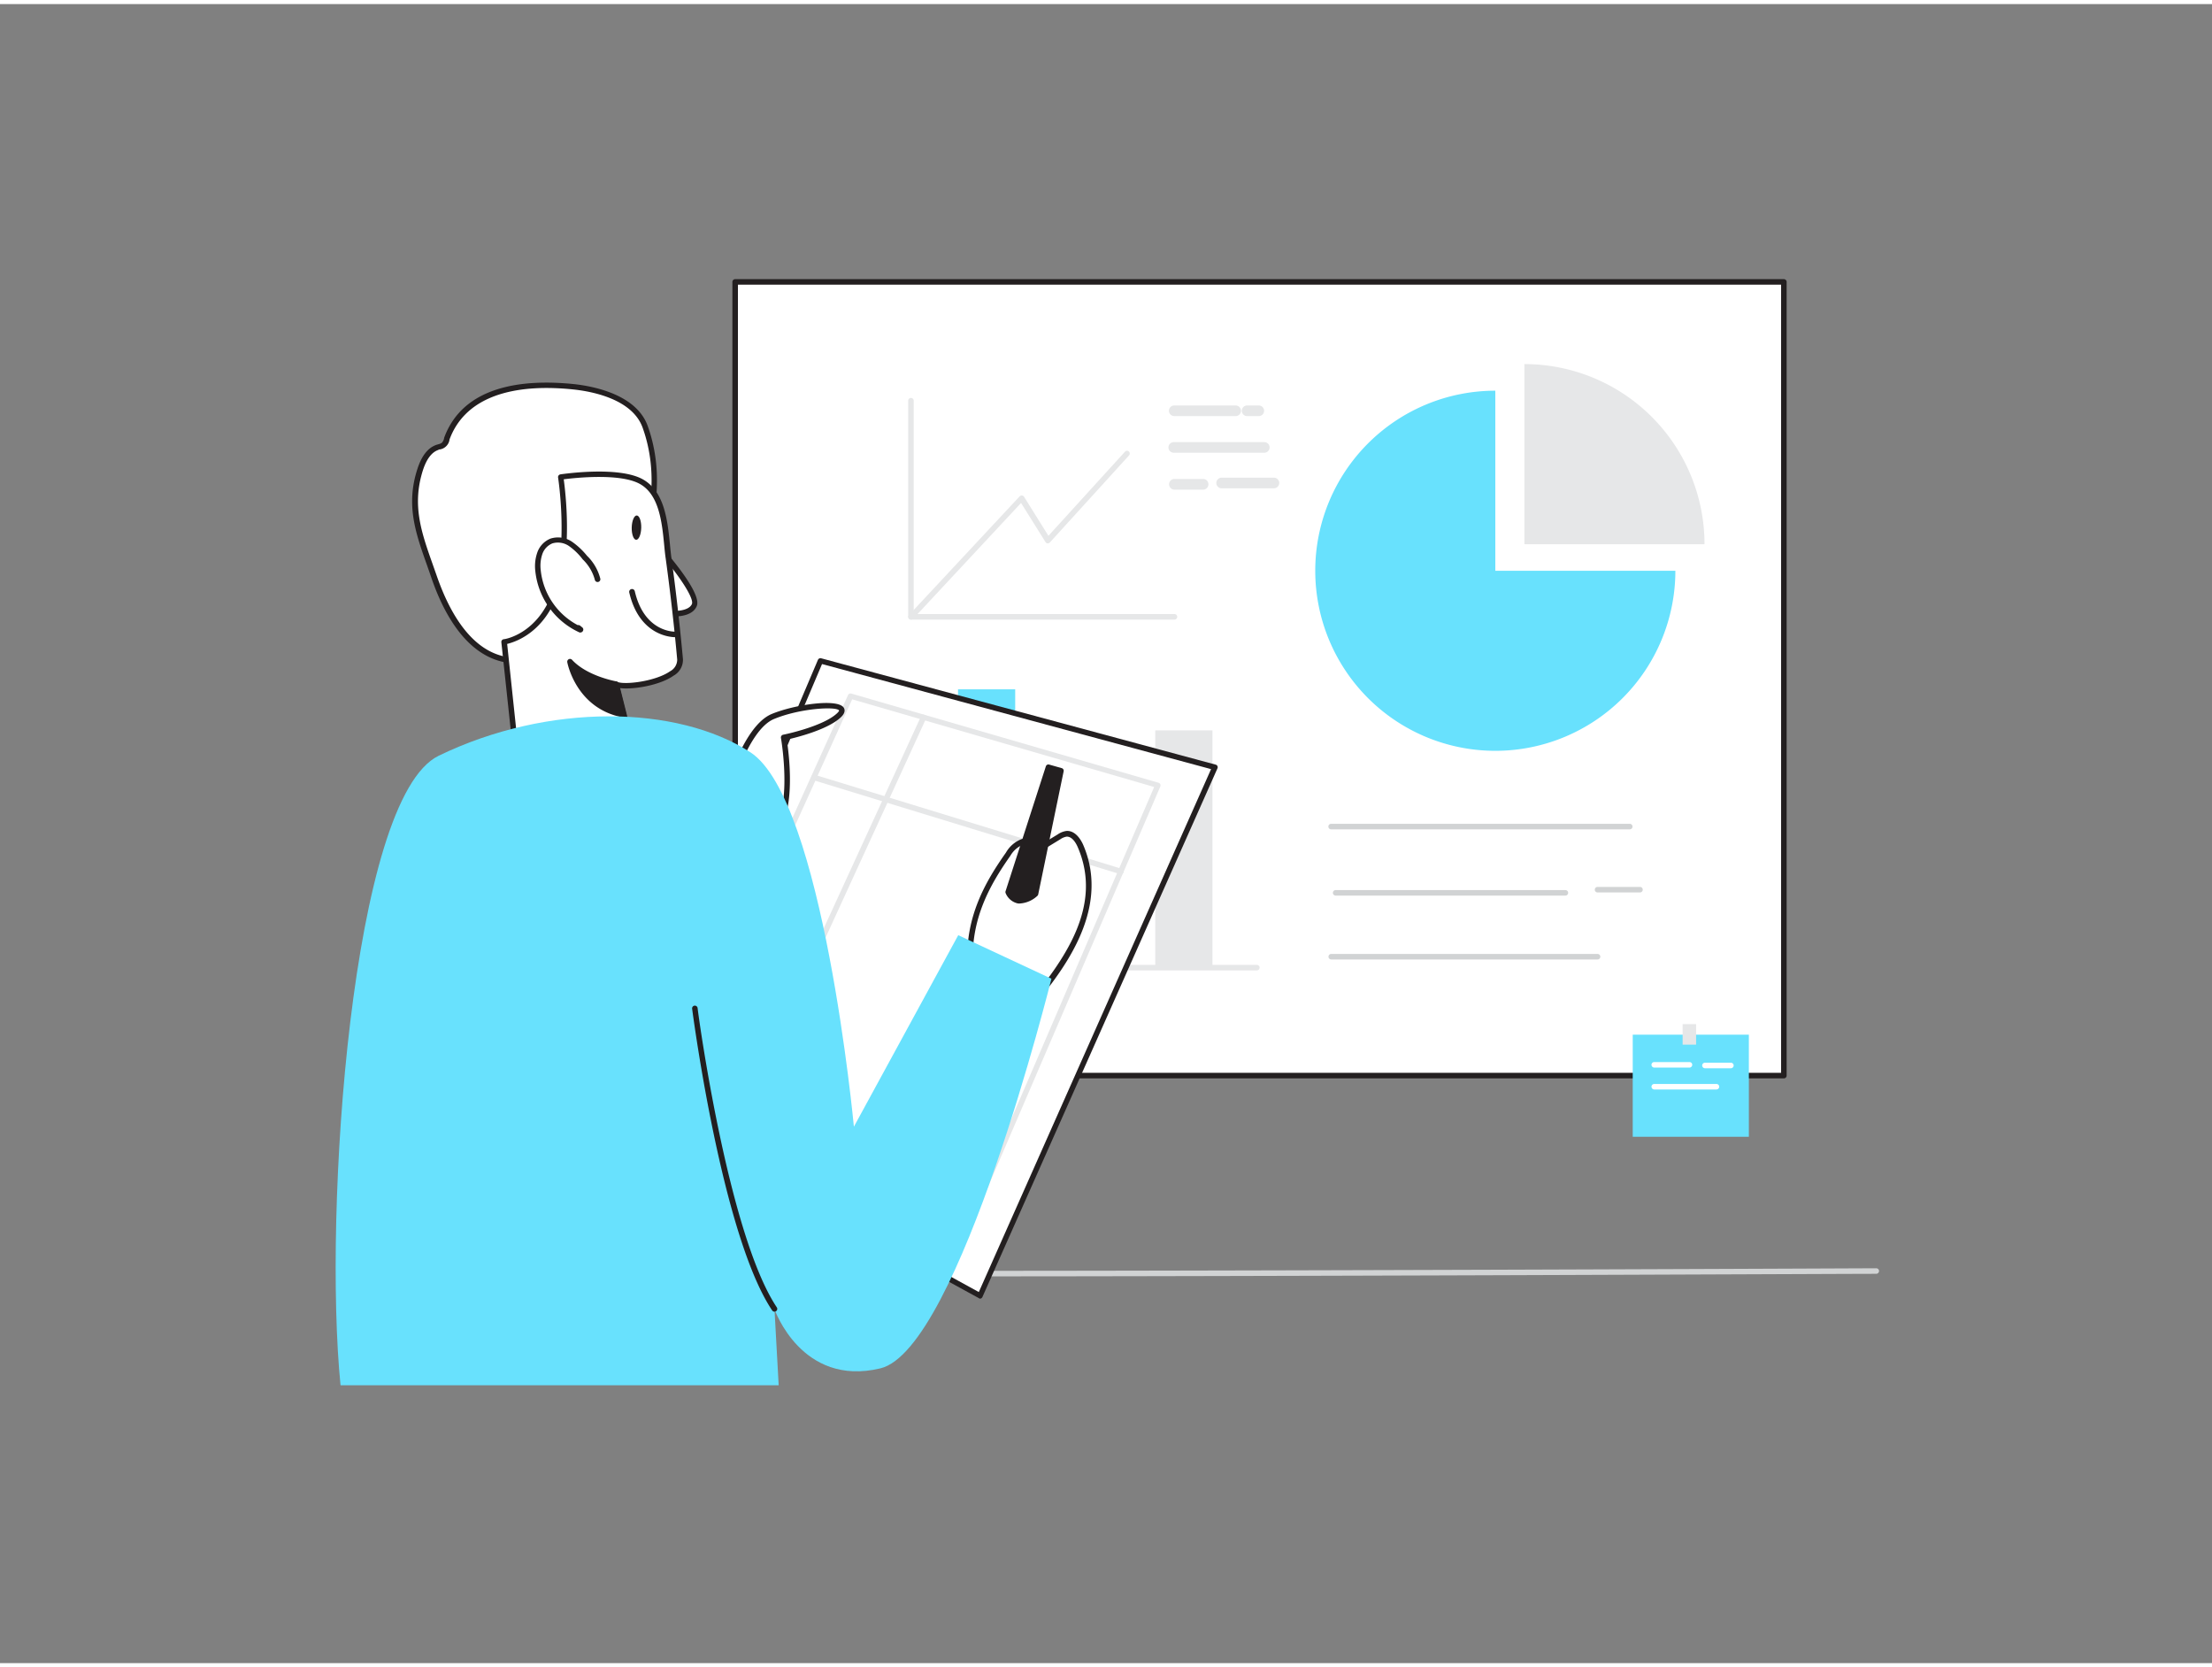 <svg xmlns="http://www.w3.org/2000/svg" viewBox="0 0 400 300" width="406" height="306" class="illustration styles_illustrationTablet__1DWOa"><rect x="0" y="0" width="400" height="300" fill="#808080" stroke="none"/><g id="_312_data_analytics_flatline" data-name="#312_data_analytics_flatline"><path d="M169.07,230.07c-36.45,0-64.37-.14-65.2-.56a.5.5,0,0,1,.41-.91c3.67.85,155.28.35,235,0a.5.5,0,0,1,.51.49.51.51,0,0,1-.5.51C324.08,229.64,233.34,230.07,169.07,230.07Z" fill="#d1d3d4"></path><rect x="132.94" y="50.24" width="189.63" height="143.53" transform="translate(455.52 244) rotate(-180)" fill="#fff"></rect><path d="M322.58,194.26H132.94a.5.5,0,0,1-.5-.5V50.24a.5.5,0,0,1,.5-.5H322.58a.5.5,0,0,1,.5.5V193.76A.5.5,0,0,1,322.58,194.26Zm-189.14-1H322.08V50.74H133.44Z" fill="#231f20"></path><rect x="173.24" y="123.91" width="10.34" height="50.72" fill="#68e1fd"></rect><rect x="191.07" y="141.13" width="10.34" height="33.5" fill="#e6e7e8"></rect><rect x="208.91" y="131.33" width="10.34" height="43.3" fill="#e6e7e8"></rect><path d="M227.28,174.74H165.9a.5.5,0,0,1-.5-.5.5.5,0,0,1,.5-.5h61.38a.5.5,0,0,1,.5.5A.51.51,0,0,1,227.28,174.74Z" fill="#e6e7e8"></path><polygon points="114.27 199.06 148.4 118.78 219.73 138.01 177.23 233.6 114.27 199.06" fill="#fff"></polygon><path d="M177.23,234.1A.5.5,0,0,1,177,234L114,199.5a.5.5,0,0,1-.22-.63l34.13-80.29a.5.5,0,0,1,.59-.28l71.33,19.23a.47.47,0,0,1,.32.26.48.48,0,0,1,0,.42l-42.5,95.59a.5.5,0,0,1-.3.27A.45.45,0,0,1,177.23,234.1Zm-62.32-35.26L177,232.9l42-94.56-70.35-19Z" fill="#231f20"></path><path d="M132.85,203.88a.41.41,0,0,1-.21,0,.49.49,0,0,1-.24-.66l34.15-74.44a.5.5,0,0,1,.66-.25.51.51,0,0,1,.25.67l-34.15,74.44A.52.52,0,0,1,132.85,203.88Z" fill="#e6e7e8"></path><path d="M202.71,157.33l-.15,0-55.5-17a.5.5,0,0,1-.34-.63.51.51,0,0,1,.63-.33l55.5,17a.5.5,0,0,1,.34.62A.51.51,0,0,1,202.71,157.33Z" fill="#e6e7e8"></path><path d="M174.12,223.78a.39.39,0,0,1-.18,0l-55-21.53a.48.48,0,0,1-.28-.28.53.53,0,0,1,0-.39l34.69-76.63a.5.5,0,0,1,.6-.27l55.56,16.13a.49.49,0,0,1,.31.27.53.53,0,0,1,0,.41l-35.29,82A.52.52,0,0,1,174.12,223.78Zm-54.29-22.31,54,21.17,34.88-81.07-54.61-15.85Z" fill="#e6e7e8"></path><path d="M131.19,143.88s3.28-12.88,8.58-15.07,14.64-2.86,12-.28-10.07,4.08-10.07,4.08,2.94,16.61-3.82,18.44S131.19,143.88,131.19,143.88Z" fill="#fff"></path><path d="M136.19,151.8a4.55,4.55,0,0,1-2.83-.92c-2.67-2.06-2.67-6.8-2.67-7a.49.49,0,0,1,0-.12c.14-.53,3.41-13.14,8.88-15.4,4.06-1.68,11.87-2.85,13-1.14.18.28.37.87-.45,1.68-2.34,2.3-8.14,3.73-9.85,4.11.45,2.83,2.27,16.76-4.26,18.54A7.27,7.27,0,0,1,136.19,151.8Zm-4.5-7.86c0,.53.15,4.5,2.29,6.15a4.15,4.15,0,0,0,3.78.48c6.24-1.69,3.49-17.71,3.46-17.87a.51.51,0,0,1,.39-.58c.08,0,7.33-1.5,9.82-3.94.3-.3.31-.43.31-.44-.44-.77-7-.44-11.78,1.54S131.94,143,131.69,143.94Z" fill="#231f20"></path><path d="M90.87,118.41c-6.56-1.59-10.38-9-12.4-14.86-2.29-6.71-4.86-12.17-2.5-19.42.54-1.67,1.46-3.43,3.11-4a3.3,3.3,0,0,0,1.16-.47,2.41,2.41,0,0,0,.56-1.06c3.43-9.44,14.5-10.29,22.89-9.43,4.86.5,11.23,2.36,13,7.23,3.24,9,1.45,19-3.19,27.16C109.14,111.23,100.68,120.79,90.87,118.41Z" fill="#fff"></path><path d="M93.89,119.27a13.66,13.66,0,0,1-3.14-.37c-6.82-1.66-10.7-9.17-12.75-15.18-.26-.77-.53-1.53-.79-2.27C75.14,95.61,73.35,90.55,75.5,84c.76-2.34,1.91-3.79,3.42-4.3l.33-.1a2,2,0,0,0,.66-.28,1.82,1.82,0,0,0,.39-.75l0-.1c3.52-9.69,14.67-10.65,23.41-9.76,3.33.35,11.31,1.77,13.41,7.56,3.07,8.52,1.9,18.57-3.22,27.58C109.48,111.63,102.11,119.27,93.89,119.27Zm4.94-49.85c-7.26,0-14.87,2-17.56,9.36l0,.1a2.11,2.11,0,0,1-1.72,1.65c-.09,0-.19,0-.28.09-1.19.4-2.13,1.63-2.79,3.66-2,6.26-.31,11.16,1.7,16.84l.8,2.27c2,5.78,5.66,13,12,14.53,8.91,2.17,17.25-6.12,22.07-14.6,5-8.75,6.12-18.5,3.15-26.74-1.9-5.26-9.43-6.58-12.58-6.9A46.65,46.65,0,0,0,98.83,69.42Z" fill="#231f20"></path><path d="M119.16,98.38s7.38,8.27,6.4,10.35-5.32,1.43-5.32,1.43" fill="#fff"></path><path d="M121.72,110.75a11.66,11.66,0,0,1-1.55-.1.5.5,0,0,1,.15-1c1.1.17,4.12.28,4.79-1.14.52-1.1-2.88-6-6.32-9.81a.5.5,0,0,1,0-.71.5.5,0,0,1,.7,0c1.27,1.43,7.55,8.64,6.49,10.9C125.3,110.47,123.2,110.75,121.72,110.75Z" fill="#231f20"></path><path d="M116.11,86.47c4.31,2.58,4.16,9.39,4.75,13.72q1.26,9.12,2.09,18.31c.35,3.88-9.62,5.41-11.54,4.51l3.77,15-22.13-5-1.89-17.67s6.6-.91,9.36-9.33.84-20.46.84-20.46S111.91,83.94,116.11,86.47Z" fill="#fff"></path><path d="M115.18,138.51h-.11l-22.13-5a.51.51,0,0,1-.39-.44l-1.89-17.67a.5.5,0,0,1,.43-.55c.26,0,6.33-1,9-9,2.69-8.21.85-20.11.83-20.23a.51.51,0,0,1,.09-.38.52.52,0,0,1,.33-.2c.43-.06,10.77-1.6,15.08,1h0c3.8,2.28,4.31,7.51,4.73,11.72.08.84.16,1.63.26,2.36.83,6.06,1.53,12.23,2.09,18.33a3.28,3.28,0,0,1-1.71,3c-2.48,1.75-7.32,2.54-9.65,2.24l3.57,14.2a.51.51,0,0,1-.13.47A.47.47,0,0,1,115.18,138.51ZM93.5,132.6l21,4.74-3.57-14.21a.5.5,0,0,1,.7-.57c1.25.58,6.89-.06,9.55-1.92a2.39,2.39,0,0,0,1.28-2.1c-.55-6.08-1.25-12.24-2.08-18.29-.11-.73-.19-1.54-.27-2.39-.39-4-.88-9-4.25-11h0c-3.49-2.1-11.81-1.2-13.92-.93.33,2.41,1.54,12.64-.94,20.2-2.42,7.39-7.67,9.18-9.29,9.57Z" fill="#231f20"></path><path d="M122.14,114s-6,.33-7.87-7.7" fill="#fff"></path><path d="M122.09,114.48c-.75,0-6.48-.26-8.3-8.08a.5.5,0,1,1,1-.23c1.75,7.53,7.29,7.32,7.36,7.31a.5.5,0,0,1,.52.48.49.49,0,0,1-.47.52Z" fill="#231f20"></path><path d="M108.07,104a8.4,8.4,0,0,0-2.31-3.92,12.26,12.26,0,0,0-2.6-2.44,4,4,0,0,0-3.43-.52,3.75,3.75,0,0,0-2.11,2.23,7.16,7.16,0,0,0-.32,3.12,13.18,13.18,0,0,0,7.7,10.7l-.39-.31" fill="#fff"></path><path d="M105,113.63a.45.45,0,0,1-.2,0,13.77,13.77,0,0,1-8-11.11,7.51,7.51,0,0,1,.36-3.35,4.19,4.19,0,0,1,2.4-2.52,4.5,4.5,0,0,1,3.86.56,13,13,0,0,1,2.72,2.54,8.82,8.82,0,0,1,2.42,4.17.5.5,0,1,1-1,.16,8,8,0,0,0-2.19-3.67A11.27,11.27,0,0,0,102.89,98a3.51,3.51,0,0,0-3-.48,3.22,3.22,0,0,0-1.82,1.94,6.55,6.55,0,0,0-.29,2.9,12.73,12.73,0,0,0,6.69,9.94.54.54,0,0,1,.44.1l.38.31a.5.5,0,0,1,.12.65A.52.52,0,0,1,105,113.63Z" fill="#231f20"></path><path d="M111.41,123s-5.41-.85-8.33-4.05c0,0,1.39,8,9.71,9.57Z" fill="#231f20"></path><path d="M112.79,129h-.09c-8.56-1.57-10.1-9.89-10.12-10a.51.51,0,0,1,.28-.54.49.49,0,0,1,.58.11c2.77,3,8,3.89,8,3.9a.5.5,0,0,1,.41.37l1.39,5.52a.51.51,0,0,1-.12.46A.49.49,0,0,1,112.79,129ZM104,120.5a11.39,11.39,0,0,0,8.07,7.38L111,123.45A18,18,0,0,1,104,120.5Z" fill="#231f20"></path><ellipse cx="115.09" cy="94.67" rx="2.2" ry="0.86" transform="translate(17.74 207.5) rotate(-88.65)" fill="#231f20"></ellipse><path d="M185.84,181.61c6.76-8.06,14.33-18.31,9.48-29.43-.47-1.06-1.31-2.21-2.46-2.13a3.29,3.29,0,0,0-1.36.55l-4.2,2.56c.13-1.15-1.32-2-2.44-1.65a5.12,5.12,0,0,0-2.56,2.23c-4.33,6.17-7.14,12-6.89,19.63" fill="#fff"></path><path d="M185.83,182.11a.51.51,0,0,1-.32-.12.49.49,0,0,1-.06-.7c7-8.35,14.1-18.16,9.41-28.91-.2-.45-.9-1.9-2-1.83a2.86,2.86,0,0,0-1.13.48l-4.2,2.56a.49.49,0,0,1-.53,0,.5.5,0,0,1-.23-.47.88.88,0,0,0-.35-.77A1.66,1.66,0,0,0,185,152a4.69,4.69,0,0,0-2.29,2c-3.69,5.25-7.06,11.22-6.8,19.32a.5.5,0,0,1-.48.52.52.52,0,0,1-.52-.48c-.27-8.4,3.2-14.55,7-19.93a5.53,5.53,0,0,1,2.84-2.44,2.69,2.69,0,0,1,2.37.56,2,2,0,0,1,.57.77l3.57-2.17a3.68,3.68,0,0,1,1.58-.63c1.16-.09,2.24.8,3,2.43,5.32,12.22-4.36,23.75-9.56,30A.5.5,0,0,1,185.83,182.11Z" fill="#231f20"></path><path d="M182.3,160.5,189.56,138l2.26.64-4.57,22.25S184,164,182.3,160.5Z" fill="#231f20"></path><path d="M184.52,162.63a2.28,2.28,0,0,1-.45,0,3.1,3.1,0,0,1-2.22-1.87.5.5,0,0,1,0-.38l7.27-22.53a.48.48,0,0,1,.61-.33l2.26.64a.49.49,0,0,1,.35.58L187.74,161a.52.52,0,0,1-.14.25A5.11,5.11,0,0,1,184.52,162.63Zm-1.68-2.18a2,2,0,0,0,1.4,1.16,3.67,3.67,0,0,0,2.56-1L191.24,139l-1.35-.39Z" fill="#231f20"></path><path d="M173.28,168.37,154.41,203s-5.54-59.15-18.71-67.7-36.53-9-56.37.62c-15.82,7.64-20.89,82.67-17.75,113.84h79.23L140.05,236s4.88,14.12,19.15,10.7,30.93-70.46,30.93-70.46Z" fill="#68e1fd"></path><path d="M140.05,236.45a.51.51,0,0,1-.42-.23c-9-13.45-14.25-52.87-14.47-54.55a.5.5,0,0,1,.43-.56.51.51,0,0,1,.56.43c0,.41,5.47,40.87,14.32,54.13a.5.5,0,0,1-.14.69A.49.49,0,0,1,140.05,236.45Z" fill="#231f20"></path><path d="M237.84,102.47a32.56,32.56,0,0,0,65.12,0H270.4V69.91A32.56,32.56,0,0,0,237.84,102.47Z" fill="#68e1fd"></path><path d="M275.66,65.1V97.67h32.57A32.57,32.57,0,0,0,275.66,65.1Z" fill="#e6e7e8"></path><rect x="295.25" y="186.36" width="21" height="18.46" fill="#68e1fd"></rect><rect x="304.27" y="184.45" width="2.44" height="3.71" fill="#e6e7e8"></rect><path d="M305.51,192.31h-6.37a.51.51,0,0,1-.5-.5.5.5,0,0,1,.5-.5h6.37a.5.5,0,0,1,.5.5A.51.51,0,0,1,305.51,192.31Z" fill="#fff"></path><path d="M310.39,196.27H299.14a.51.51,0,0,1-.5-.5.5.5,0,0,1,.5-.5h11.25a.5.5,0,0,1,.5.5A.51.51,0,0,1,310.39,196.27Z" fill="#fff"></path><path d="M313,192.43h-4.69a.5.5,0,0,1-.5-.5.5.5,0,0,1,.5-.5H313a.5.5,0,0,1,.5.5A.5.5,0,0,1,313,192.43Z" fill="#fff"></path><path d="M223.45,74h-11.1a.46.46,0,0,1-.47-.46.47.47,0,0,1,.47-.46h11.1a.47.47,0,0,1,.46.46A.46.46,0,0,1,223.45,74Z" fill="#d1d3d4"></path><path d="M227.63,74h-2.11a.45.45,0,0,1-.46-.46.46.46,0,0,1,.46-.46h2.11a.47.47,0,0,1,.46.46A.46.46,0,0,1,227.63,74Z" fill="#d1d3d4"></path><path d="M228.62,80.63H212.25a.47.47,0,0,1-.46-.46.46.46,0,0,1,.46-.46h16.37a.45.45,0,0,1,.46.46A.46.46,0,0,1,228.62,80.63Z" fill="#d1d3d4"></path><path d="M217.62,87.3h-5.31a.47.47,0,0,1,0-.93h5.31a.47.47,0,0,1,0,.93Z" fill="#d1d3d4"></path><path d="M230.37,87.06h-9.46a.46.46,0,0,1-.46-.46.45.45,0,0,1,.46-.46h9.46a.46.46,0,0,1,.46.46A.47.47,0,0,1,230.37,87.06Z" fill="#d1d3d4"></path><path d="M223.45,74h-11.1a.46.46,0,0,1-.47-.46.47.47,0,0,1,.47-.46h11.1a.47.47,0,0,1,.46.46A.46.46,0,0,1,223.45,74Z" fill="none" stroke="#e6e7e8" stroke-linecap="round" stroke-linejoin="round"></path><path d="M227.63,74h-2.11a.45.45,0,0,1-.46-.46.46.46,0,0,1,.46-.46h2.11a.47.47,0,0,1,.46.46A.46.46,0,0,1,227.63,74Z" fill="none" stroke="#e6e7e8" stroke-linecap="round" stroke-linejoin="round"></path><path d="M228.62,80.63H212.25a.47.47,0,0,1-.46-.46.46.46,0,0,1,.46-.46h16.37a.45.45,0,0,1,.46.46A.46.46,0,0,1,228.62,80.63Z" fill="none" stroke="#e6e7e8" stroke-linecap="round" stroke-linejoin="round"></path><path d="M217.62,87.3h-5.31a.47.47,0,0,1,0-.93h5.31a.47.47,0,0,1,0,.93Z" fill="none" stroke="#e6e7e8" stroke-linecap="round" stroke-linejoin="round"></path><path d="M230.37,87.06h-9.46a.46.46,0,0,1-.46-.46.45.45,0,0,1,.46-.46h9.46a.46.46,0,0,1,.46.46A.47.47,0,0,1,230.37,87.06Z" fill="none" stroke="#e6e7e8" stroke-linecap="round" stroke-linejoin="round"></path><path d="M294.71,149.23h-54a.5.5,0,0,1,0-1h54a.5.5,0,0,1,0,1Z" fill="#d1d3d4"></path><path d="M283.07,161.21H241.53a.5.5,0,0,1-.5-.5.5.5,0,0,1,.5-.5h41.54a.5.5,0,0,1,.5.5A.5.5,0,0,1,283.07,161.21Z" fill="#d1d3d4"></path><path d="M288.89,172.76H240.73a.51.51,0,0,1-.5-.5.5.5,0,0,1,.5-.5h48.16a.5.5,0,0,1,.5.5A.5.5,0,0,1,288.89,172.76Z" fill="#d1d3d4"></path><path d="M296.56,160.64h-7.67a.5.5,0,0,1-.5-.5.5.5,0,0,1,.5-.5h7.67a.5.5,0,0,1,.5.5A.5.5,0,0,1,296.56,160.64Z" fill="#d1d3d4"></path><path d="M212.38,111.3H164.73a.5.5,0,0,1-.5-.5V71.72a.5.5,0,0,1,1,0V110.3h47.15a.5.5,0,0,1,.5.5A.5.5,0,0,1,212.38,111.3Z" fill="#e6e7e8"></path><path d="M164.73,111.3a.51.51,0,0,1-.34-.14.5.5,0,0,1,0-.7l20-21.45a.51.51,0,0,1,.79.08l4.41,7.06,13.86-15.23a.49.49,0,0,1,.7,0,.5.5,0,0,1,0,.71l-14.3,15.72a.52.52,0,0,1-.42.17.49.49,0,0,1-.37-.24l-4.42-7.07-19.57,21A.54.54,0,0,1,164.73,111.3Z" fill="#e6e7e8"></path></g></svg>